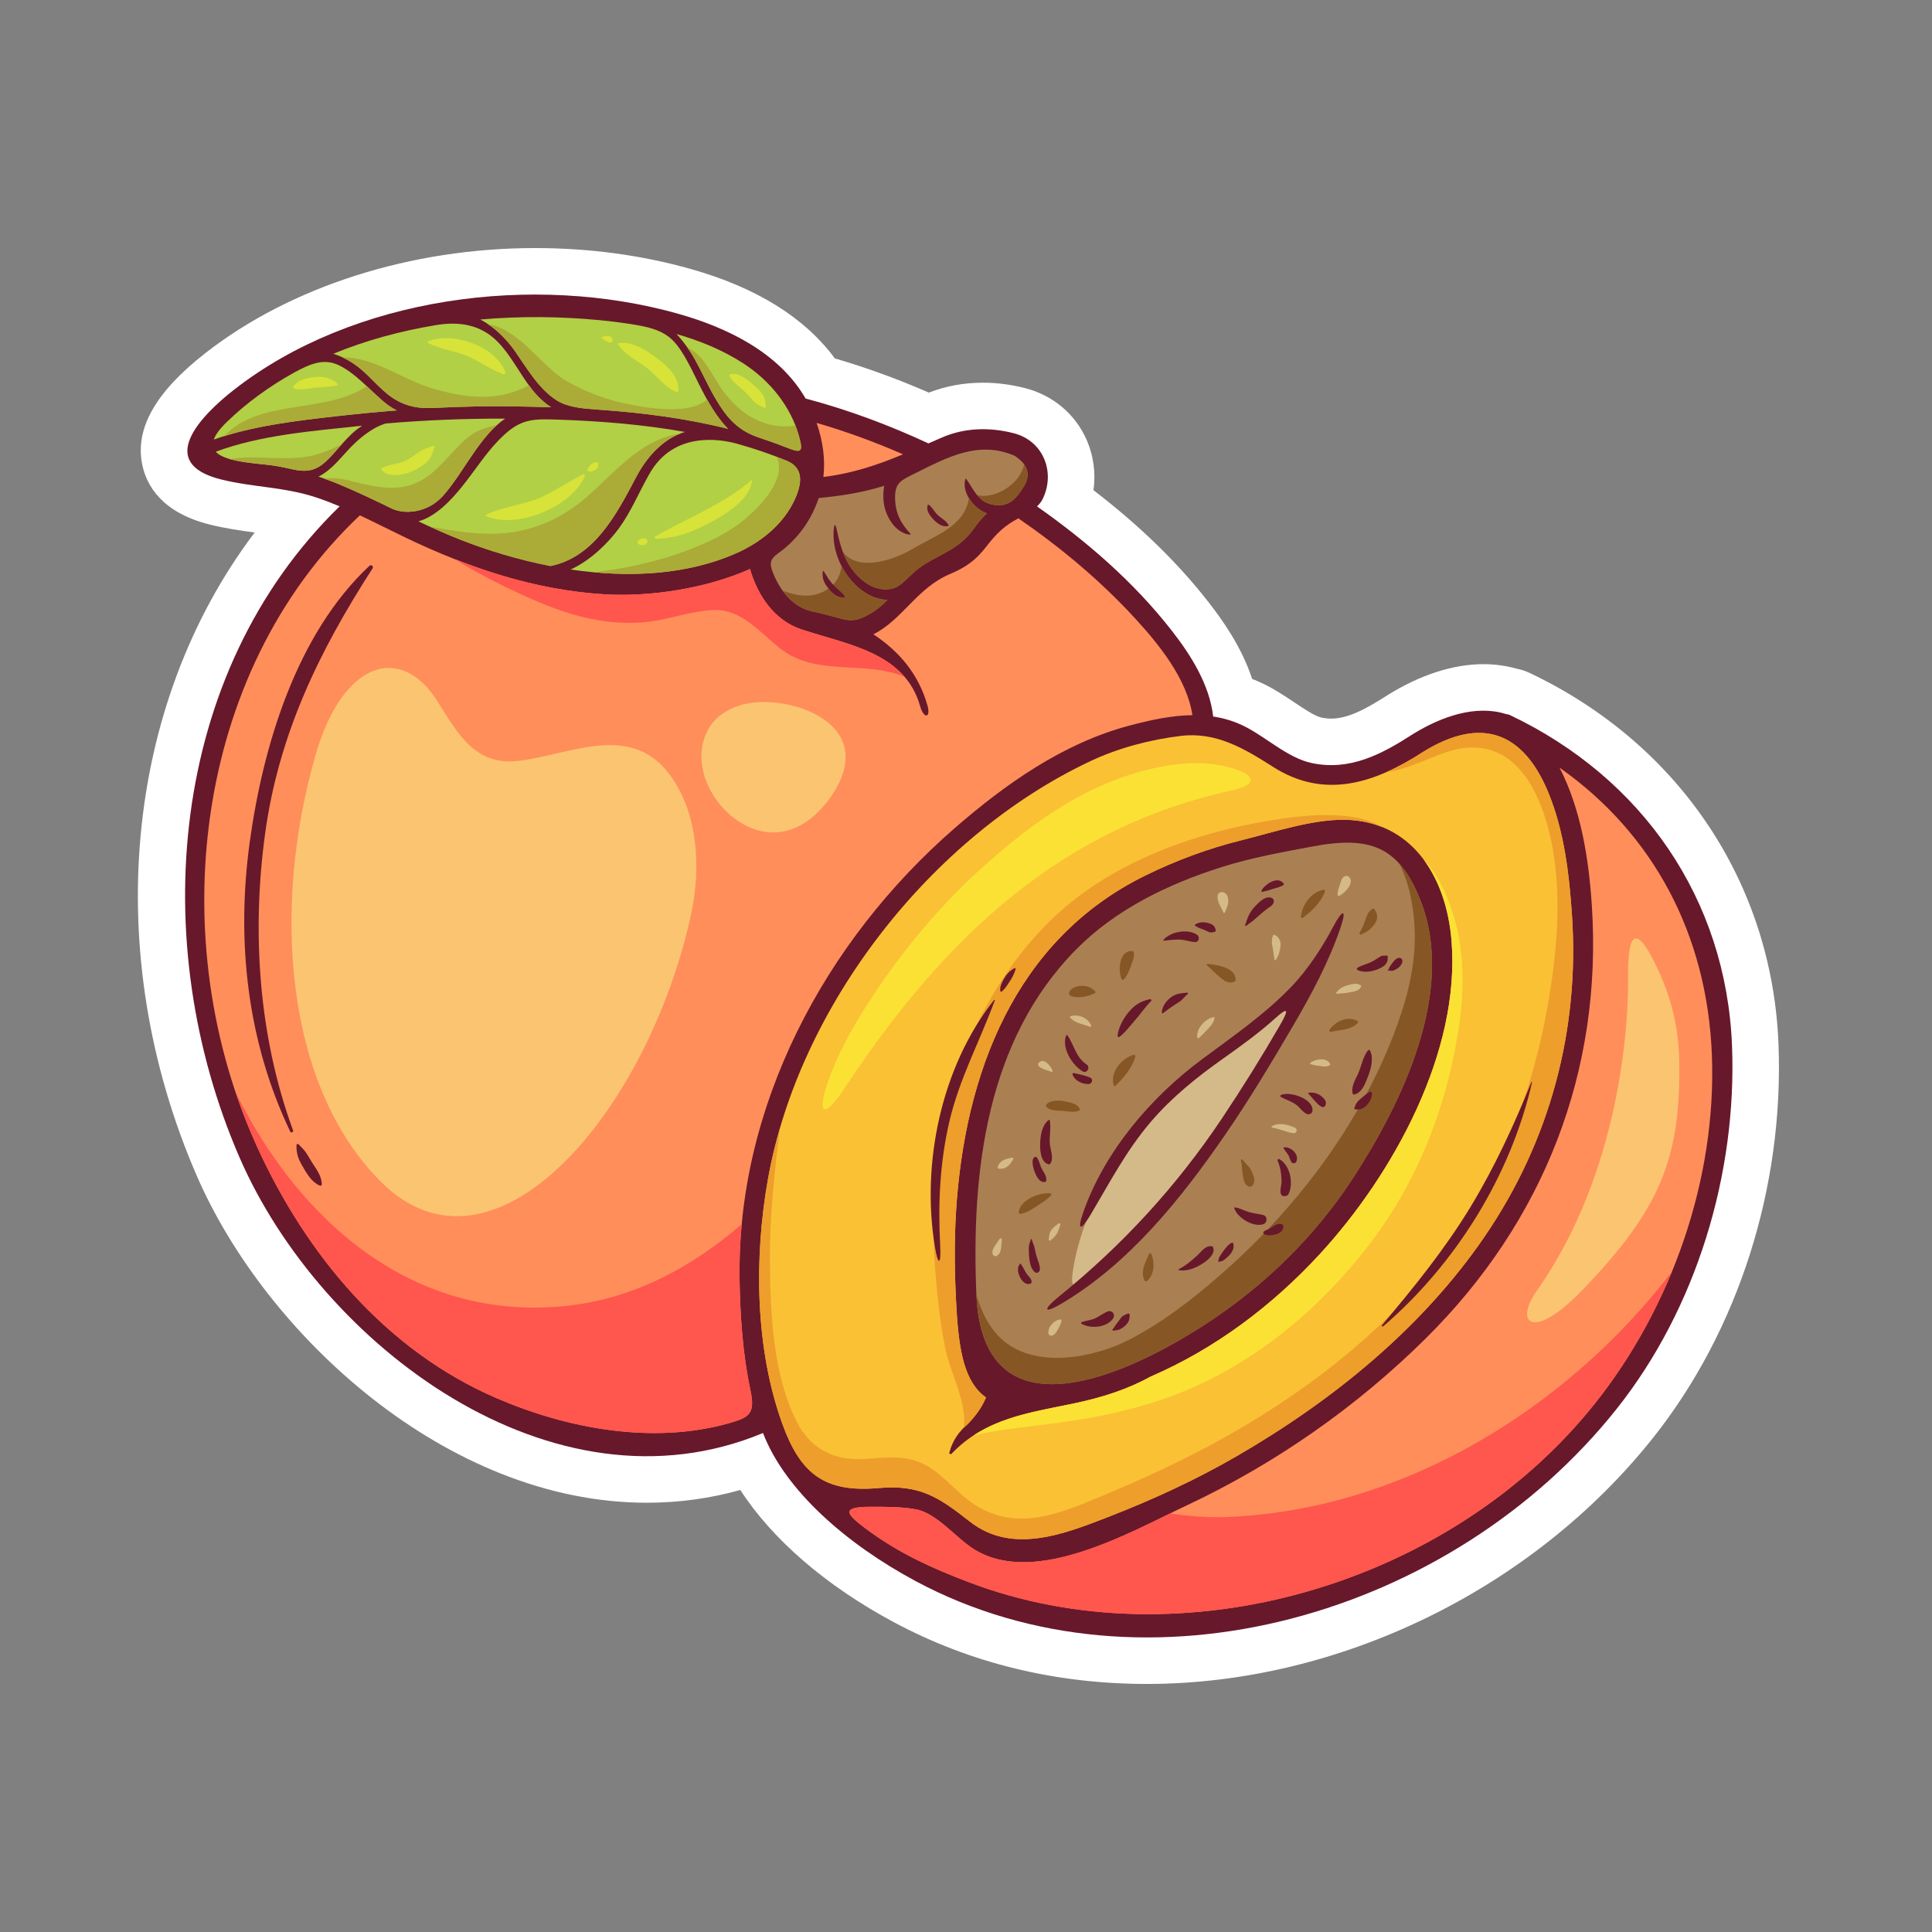 <svg id="Fruit" height="512" viewBox="0 0 992.13 992.13" width="512" xmlns="http://www.w3.org/2000/svg"><rect x="0" y="0" width="992.13" height="992.13" fill="#808080" stroke="none"/><g><path d="m785.781 345.697c-2.275-1.086-4.648-1.87-7.078-2.347-5.416-1.516-11.117-2.283-16.975-2.283-15.506 0-32.475 5.472-49.383 16.018-11.107 7.167-20.244 11.938-28.729 11.938-1.674 0-3.318-.175-5.033-.535-3.277-.689-8.938-4.474-13.932-7.814-4.891-3.271-9.951-6.654-15.705-9.45-1.932-.938-3.908-1.795-5.924-2.569-5.414-16.357-15.025-29.99-22.574-39.642-15.793-20.197-35.17-39.049-58.918-57.288 1.25-8.851.033-17.891-3.678-26.195-5.83-13.047-17.281-22.602-31.416-26.214-7.258-1.854-14.559-2.793-21.693-2.793-9.685 0-18.999 1.709-27.735 5.091-16.033-6.983-32.213-12.868-48.307-17.566-15.502-21.024-40.385-36.461-74.135-45.96-25.24-7.103-52.092-10.704-79.808-10.704-63.667 0-125.356 19.648-169.252 53.908-25.747 20.099-36.349 38.917-32.413 57.533 2.228 10.527 10.02 24.369 34.499 30.517 8.101 2.034 15.774 3.102 23.198 4.108-66.775 88.227-79.434 215.835-29.733 330.362 35.322 81.385 128.327 167.883 231.12 167.883 16.359 0 32.431-2.195 48.004-6.543 16.305 25.26 43.994 49.264 78.986 67.975 39.252 20.98 82.93 31.621 129.823 31.621h.006c98.309 0 197.879-48.406 259.84-126.322 43.846-55.133 67.344-128.848 64.469-202.242-3.244-82.808-50.922-154.019-127.524-190.487z" fill="#fff"/><g><path d="m775.502 367.254c-.703-.335-1.396-.508-2.063-.554-15.375-4.891-33.08 1.058-48.148 10.454-15.816 10.205-32.123 18.811-51.623 14.705-12.498-2.629-23.775-13.623-35.158-19.154-5.051-2.454-10.24-3.959-15.504-4.753-1.885-16.377-11.432-31.521-21.369-44.227-19.488-24.92-43.338-45.533-69.092-63.669 1.127-1.1 2.084-2.25 2.625-3.289 7.063-13.563 1.018-30.309-14.641-34.31-12.217-3.121-24.987-2.898-36.717 2.174-2.395 1.037-4.737 2.062-7.041 3.069-20.372-9.485-41.336-17.276-63.076-23.044-13.646-23.61-40.213-36.435-65.596-43.579-73.936-20.808-166.529-8.857-227.894 39.039-17.573 13.718-40.255 37.659-6.794 46.062 16.193 4.066 32.654 3.871 48.732 9.199 4.146 1.372 8.229 2.939 12.266 4.634-88.26 85.918-99.025 224.646-51.441 334.29 41.743 96.184 160.733 186.668 268.855 141.58 11.309 29.477 42.928 57.105 78.605 76.182 117.94 63.045 275.252 17.707 359.717-88.504 41.047-51.613 61.865-120.873 59.295-186.441-2.96-75.563-46.18-137.607-113.938-169.864z" fill="#68182b"/><path d="m807.277 470.432c-1.398-21.246-4.002-43.766-12.256-63.636-13.105-31.553-35.021-38.878-64.414-20.551-24.662 15.911-50.361 24.44-76.838 7.578-14.748-9.392-29.211-18.134-47.482-15.91-15.707 1.911-31.904 6.154-46.283 12.926-81.807 38.514-149.946 125.86-165.688 214.907-7.084 40.066-6.576 86.518 7.34 125.164 9.285 25.787 21.614 35.719 49.56 33.24 21.173-1.879 30.827 4.684 46.835 17.221 21.902 17.154 48.852 6.275 72.111-2.795 22.457-8.754 44.439-18.914 65.301-31.021 49.049-28.471 94.77-65.496 127.008-112.672 33.222-48.615 48.685-105.572 44.806-164.451zm-129.392 173.427c-24.459 26.588-53.889 48.771-87.133 63.102-11.816 6.529-24.826 10.695-39.082 13.686-23.619 4.957-45.563 7.625-63.042 25.898-.463.484-1.263-.016-1.101-.641 1.615-6.182 5.052-10.961 9.557-14.725.008-.012.012-.023.02-.031 4.123-4.332 7.084-8.354 9.232-13.521-11.034-7.75-13.905-23.826-15.167-45.76-.948-16.516-1.236-33.082-.227-49.588 4.324-70.658 30.125-139.668 97.088-172.616 15.797-7.771 32.361-13.944 49.463-18.179 17.189-4.256 38.73-11.671 56.459-10.365 32.619 2.404 48.813 30.481 51.42 61.75 4.782 57.309-30.073 120.319-67.487 160.99z" fill="#fac135"/><path d="m501.395 664.748c-2.666-63.115 5.15-130.35 51.037-176.986 20.492-20.826 47.475-33.818 75.002-42.515 15.34-4.846 31.135-7.667 46.914-10.618 29.061-5.438 44.096-.045 55.043 27.58 18.504 46.698-9.455 104.145-34.594 142.772-19.488 29.947-45.5 55.328-75.383 74.783-49.094 31.965-115.019 55.664-118.019-15.016z" fill="#aa8053"/><path d="m463.73 233.308c-13.027 5.399-25.695 9.748-40.891 11.63 1.01-8.855-.158-18.184-3.488-27.771 15.152 4.416 29.925 9.807 44.379 16.141z" fill="#ff8e5b"/><path d="m420.437 255.753c11.812-1.117 22.824-2.868 33.644-6.299-.478 2.489-.586 5.149-.347 7.928.605 7.094 5.781 16.417 13.54 17.196.243.024.417-.311.27-.471-4.745-5.107-7.839-10.41-7.896-18.568-.054-7.846 3.183-8.927 10.563-12.605 16.198-8.069 32.279-16.853 50.771-8.917 7.121 4.579 8.602 10.032 4.441 16.357-3.133 4.768-6.896 10.739-16.1 8.692-7.246-1.617-9.314-7.843-13.124-13.107-.127-.177-.416-.17-.479.064-1.963 7.022 4.502 15.217 10.881 17.517.074.027.148.052.225.079-2.592 2.407-4.688 4.959-6.887 8.037-6.797 9.507-15.086 12.08-24.438 17.681-3.105 1.862-5.814 4.12-8.322 6.547-4.301 4.165-6.922 7.129-13.333 6.743-3.774-.229-7.582-1.738-11.472-5.085-7.652-6.582-10.449-15.069-12.611-25.222-.752-3.536-1.328-3.723-1.625-.165-1.426 17.433 12.98 35.795 27.65 35.869-2.9 2.927-5.98 5.57-9.598 7.524-10.139 5.479-10.726 2.368-28.947-1.541-10.447-2.238-17.018-11.192-20.63-20.716-1.629-4.293-.728-6.49 2.847-9.04 7.292-5.209 16.102-13.995 20.977-28.498z" fill="#aa8053"/><path d="m317.861 271.262c6.369-8.758 10.408-18.837 15.783-28.187 12.092-21.039 34.837-18.004 44.877-15.199 8.676 2.427 17.174 5.299 25.405 8.705 8.118 3.355 8.231 10.262 4.877 18.399-6.346 15.38-20.288 24.416-30.042 28.806-26.041 11.718-56.457 13.01-85.715 8.662 10.137-4.572 19.416-13.759 24.815-21.186z" fill="#b1d045"/><path d="m282.685 290.669c-16.457-3.199-32.328-8.042-46.588-13.646-7.188-2.826-14.227-5.994-21.211-9.289 8.895-2.521 16.699-10.791 22.256-17.7 6.752-8.394 12.029-16.858 18.746-23.786 10.564-10.896 16.227-11.262 30.383-10.776 21.605.74 43.821 2.475 65.461 6.341-10.68 3.089-19.295 12.208-25.133 23.342-10.416 19.868-21.764 40.969-43.914 45.514z" fill="#b1d045"/><path d="m381.498 186.458c14.486 9.318 24.66 22.806 28.719 37.235 2.463 8.758 1.309 9.135-6.403 6.082-4.18-1.658-8.423-3.182-12.716-4.589-5.619-1.841-12.525-4.573-19.134-13.51-6.003-8.111-9.96-17.659-14.772-26.478-2.4-4.397-5.746-9.326-9.779-13.662 12.091 3.459 23.725 8.26 34.085 14.922z" fill="#b1d045"/><path d="m307.396 164.362c6.311.597 12.738 1.403 19.168 2.498 13.438 2.287 18.313 5.755 23.477 13.728 3.598 5.55 6.405 11.732 9.295 17.498 3.99 7.963 8.537 15.962 14.535 22.141-21.718-5.451-44.363-8.331-66.804-9.875-7.814-.537-15.661-1.201-21.242-4.788-9.203-5.914-15.129-16.291-21.222-25.038-4.4-6.319-10.746-12.753-17.967-16.449 20.657-1.817 41.287-1.551 60.76.285z" fill="#b1d045"/><path d="m223.843 166.957c11.444-1.909 22.891-.624 31.958 8.795 6.798 7.062 11.245 16.404 17.293 24.118 2.976 3.797 6.294 6.872 9.888 9.275-6.508-.22-12.961-.362-19.334-.459-12.582-.193-25.139.058-37.672.658-5.815.278-13.574 1.045-22.076-3.628-7.51-4.128-12.902-11.667-19.569-16.958-3.612-2.867-8.337-5.636-13.204-7.08 16.749-6.911 34.58-11.702 52.716-14.721z" fill="#b1d045"/><path d="m116.462 216.712c10.305-9.966 21.883-18.327 34.35-25.264 9.424-5.241 15.952-7.242 22.936-4.002 8.236 3.824 14.807 11.467 23.007 18.605 2.108 1.835 4.474 3.427 7 4.704-10.54.825-21.071 1.859-31.595 3.048-20.402 2.306-42.68 4.917-62.385 11.918.865-2.45 2.968-5.411 6.687-9.009z" fill="#b1d045"/><path d="m149.666 240.891c-2.292-.526-4.6-1.005-6.918-1.438-8.518-1.59-26.648-1.625-31.955-7.477 22.914-8.559 49.892-10.666 73.629-13.199.524-.056 1.049-.111 1.573-.165-.185.12-.372.239-.56.362-7.082 4.667-11.852 12.089-17.813 17.731-5.506 5.202-10.271 5.949-17.956 4.186z" fill="#b1d045"/><path d="m173.491 248.43c-3.276-1.356-6.591-2.578-9.939-3.68 4.812-2.297 9.071-6.868 12.381-10.577 4.918-5.511 9.771-10.427 16.237-14.152 1.818-1.047 3.795-1.87 5.852-2.553 20.437-1.752 40.907-2.551 61.432-2.489-6.42 4.173-11.727 11.208-15.869 17.097-5.231 7.44-9.828 15.382-15.824 22.25-8.248 9.45-20.333 9.843-26.524 6.846-9.163-4.436-18.342-8.85-27.746-12.742z" fill="#b1d045"/><path d="m374.341 730.855c-39.055 10.998-82.771 2.902-119.313-12.85-56.983-24.566-97.647-73.605-122.966-129.021-48.133-105.354-33.348-243.1 52.731-324.339 7.895 3.705 15.672 7.687 23.476 11.432 32.336 15.514 66.53 27.024 102.578 29.139 22.742 1.333 51.701-2.898 74.289-13.019 3.881 13.458 12.436 26.37 26.357 30.986 24.052 7.977 53.215 11.77 61.047 39.547 1.84 6.524 5.576 6.083 3.73-.469-4.496-15.946-14.432-27.781-27.785-36.534 14.922-7.419 22.338-23.799 39.383-30.965 8.34-3.507 13.422-7.267 18.821-14.316 5.139-6.71 9.393-10.634 16.271-14.271 21.922 15.117 42.182 32.012 60.201 51.67 11.996 13.088 26.391 30.823 29.168 49.404-10.934.125-21.994 2.6-32.602 5.43-33.836 9.026-63.318 29.873-89.422 52.549-66.787 58.01-112.304 143.207-110.506 232.725.35 17.469 1.514 36.904 5.476 55.445 2.662 12.432-.112 14.409-10.934 17.457z" fill="#ff8e5b"/><path d="m819.111 720.625c-74.371 93.52-212.305 133.617-321.992 91.729-18.583-7.096-36.106-15.006-52.712-27.496-9.612-7.23-13.036-11.039 2.331-11.084 8.244-.023 16.793-.012 23.877 1.365 10.756 2.09 20.713 15.191 30.317 20.896 31.434 18.662 80.031-9.566 108.656-23.049 45.344-21.355 87.012-50.453 122.605-85.707 60.568-59.988 90.857-137.283 85.252-222.389-1.549-23.499-5.5-49.239-16.58-70.683 48.17 33.934 75.799 85.608 78.227 147.511 2.488 63.567-20.571 129.346-59.981 178.907z" fill="#ff8e5b"/><path d="m212.865 248.354c-10.194 4.097-21.615 1.448-31.758-1.138-4.73-1.206-9.782-2.275-14.51-1.339 2.309.816 4.621 1.613 6.894 2.553 9.404 3.892 18.583 8.306 27.744 12.743 6.191 2.997 18.276 2.604 26.524-6.846 5.996-6.868 10.593-14.81 15.824-22.25 3.176-4.515 7.041-9.69 11.562-13.747-5.031.99-10.044 2.551-14.042 5.64-10.043 7.761-16.051 19.486-28.238 24.384z" fill="#abab38"/><path d="m149.666 240.891c7.686 1.763 12.45 1.016 17.957-4.186 2.853-2.699 5.434-5.805 8.125-8.822-4.094 2.363-8.535 4.171-12.98 5.461-14.6 4.231-30.166-.105-44.703 2.411 7.711 2.213 18.621 2.567 24.684 3.699 2.317.432 4.625.911 6.917 1.437z" fill="#abab38"/><path d="m383.449 265.813c-9.178 7.96-20.635 13.185-31.915 17.348-15.069 5.56-30.749 8.804-46.618 10.714 25.502 2.374 51.313.052 73.846-10.089 9.754-4.39 23.696-13.426 30.042-28.806 3.354-8.137 3.241-15.044-4.877-18.399-1.647-.683-3.351-1.251-5.019-1.891 4.972 11.2-7.725 24.414-15.459 31.123z" fill="#abab38"/><path d="m357.191 185.199c4.813 8.818 8.77 18.367 14.772 26.478 6.608 8.937 13.515 11.669 19.134 13.51 4.293 1.407 8.536 2.931 12.716 4.589 7.712 3.053 8.866 2.676 6.403-6.082-.479-1.708-1.059-3.398-1.707-5.073-14.506 2.086-27.771-4.636-37.65-18.473-5.225-7.317-9.26-17.76-17.846-21.654 1.596 2.275 3.002 4.554 4.178 6.705z" fill="#abab38"/><path d="m184.331 188.758c6.667 5.291 12.06 12.829 19.569 16.958 8.502 4.673 16.261 3.906 22.076 3.628 12.533-.601 25.09-.852 37.672-.658 6.373.097 12.826.239 19.334.459-3.594-2.403-6.912-5.478-9.888-9.275-.513-.654-.965-1.37-1.458-2.044-15.514 8.454-31.713 6.876-49.622 1.631-15.384-4.509-29.772-16.13-46.136-15.906 3.115 1.459 6.041 3.294 8.453 5.207z" fill="#abab38"/><path d="m305.273 251.655c-11.486 10.813-23.7 18.186-39.367 21.174-15.035 2.867-30.217.327-45.087-2.378 5.044 2.302 10.116 4.542 15.278 6.572 14.26 5.604 30.131 10.447 46.588 13.646 22.15-4.546 33.498-25.646 43.914-45.514 5.435-10.367 13.301-18.918 22.977-22.55-18.055 2.31-31.467 16.968-44.303 29.05z" fill="#abab38"/><path d="m115.093 224c18.342-5.7 38.472-8.094 57.066-10.196 10.523-1.189 21.055-2.223 31.595-3.048-2.526-1.277-4.892-2.869-7-4.704-2.952-2.569-5.689-5.198-8.372-7.697-21.548 14.374-55.405 6.169-73.289 25.645z" fill="#abab38"/><path d="m323.664 207.76c-11.446-2.162-22.559-6.249-32.653-12.029-12.472-7.142-24.847-27.144-40.235-29.153 5.491 3.746 10.295 8.871 13.828 13.948 6.093 8.747 12.019 19.124 21.222 25.038 5.581 3.587 13.428 4.251 21.242 4.788 22.44 1.545 45.086 4.425 66.804 9.875-4.192-4.317-7.648-9.544-10.728-15.005-9.381 7.921-29.75 4.377-39.48 2.538z" fill="#abab38"/><path d="m347.35 201.344c.469.202.995-.027 1.017-.582.279-7.341-5.055-12.327-10.573-16.497-5.319-4.02-13.074-9.295-20.101-8.059-.236.043-.322.343-.216.533 3.005 5.327 9.884 8.46 14.596 12.12 5.329 4.138 8.96 9.785 15.277 12.485z" fill="#d7e338"/><path d="m392.119 203.377c-1.18-2.417-3.786-4.488-5.757-6.229-2.78-2.456-7.632-6.274-11.613-4.834-.239.086-.313.309-.216.533 1.426 3.295 5.355 5.807 7.902 8.226 1.617 1.535 3.117 3.217 4.577 4.898 1.562 1.792 3.356 2.302 5.325 3.417.375.212.955-.051.916-.527-.171-2.084-.191-3.559-1.134-5.484z" fill="#d7e338"/><path d="m259.533 191.329c-4.604-13.528-26.948-21.207-39.74-16.075-.318.13-.461.591-.104.784 6.723 3.624 14.813 4.143 21.84 7.512 5.943 2.849 10.914 6.504 17.175 8.608.473.16.991-.354.829-.829z" fill="#d7e338"/><path d="m161.688 193.643c-3.911.36-9.094 1.469-11.245 5.097-.167.278-.002.601.283.702 3.395 1.174 7.463-.025 10.962-.329 3.949-.342 7.475-.434 11.379-1.209.385-.078.545-.654.241-.909-3.686-3.072-6.836-3.794-11.62-3.352z" fill="#d7e338"/><path d="m222.288 228.918c-2.228 1.057-4.315 1.384-6.381 2.705-2.324 1.483-4.425 3.199-6.845 4.556-4.147 2.322-9.168 2.034-13.211 4.271-.254.142-.238.444-.082.646 3.24 4.178 9.979 3.038 14.318 1.533 3.034-1.051 6.013-2.728 8.452-4.813 2.938-2.509 3.374-4.708 4.593-8.246.18-.523-.429-.85-.844-.652z" fill="#d7e338"/><path d="m299.273 243.561c-6.525 3.565-12.916 7.521-19.556 10.91-9.721 4.961-20.853 5.237-30.386 10.04-.146.074-.153.327 0 .399 15.679 7.245 44.618-4.686 51.005-20.53.255-.63-.559-1.094-1.063-.819z" fill="#d7e338"/><path d="m306.875 237.53c-2.679-.494-4.388 1.489-5.286 3.886-.078.208.084.396.264.465 1.425.551 2.529.277 3.818-.517 1.465-.901 1.773-1.958 1.515-3.523-.022-.14-.173-.286-.311-.311z" fill="#d7e338"/><path d="m385.782 246.68c-15.04 12.837-32.454 19.065-49.272 28.81-.545.314-.318 1.209.326 1.195 11.512-.263 21.021-4.377 30.943-10.05 7.256-4.146 17.222-10.84 18.416-19.714.033-.243-.211-.412-.413-.241z" fill="#d7e338"/><path d="m331.626 276.711c-1.279-.526-3.172-.066-4.035 1.037-.317.405-.461 1.053 0 1.44 1.438 1.208 3.791 1.004 4.777-.652.452-.753-.017-1.527-.742-1.825z" fill="#d7e338"/><path d="m308.937 173.121c-.202.086-.139.354 0 .457 1.402 1.029 2.715 2.205 4.517 2.285 1.224.056 1.542-1.384.903-2.184-1.379-1.724-3.61-1.325-5.42-.558z" fill="#d7e338"/><path d="m807.277 470.432c-1.398-21.246-4.002-43.766-12.256-63.636-13.105-31.553-35.021-38.878-64.414-20.551-6.117 3.947-12.301 7.436-18.541 10.2 4.766-.522 9.645-2.217 13.605-3.625 11.852-4.214 21.9-10.441 35.074-8.647 23.824 3.244 33.463 32.661 36.814 52.74 4.381 26.247 1.758 53.931-2.861 79.926-9.305 52.375-30.754 102.904-66.105 142.918-27.641 31.283-61.191 56.492-97.385 77.049-21.602 12.27-44.229 22.688-67.162 32.197-21.369 8.861-42.266 17.299-63.533 3.695-9.842-6.297-17.327-17.434-28.338-21.84-9.202-3.682-19.063-2.18-28.684-1.613-15.451.914-27.456-5.514-34.408-19.277-12.07-23.895-13.463-55.227-13.706-81.393-.214-23.182 2.24-46.316 5.18-69.32-2.567 8.783-4.673 17.627-6.241 26.49-7.084 40.066-6.576 86.518 7.34 125.164 9.285 25.787 21.614 35.719 49.56 33.24 21.173-1.879 30.827 4.684 46.835 17.221 21.902 17.154 48.852 6.275 72.111-2.795 22.457-8.754 44.439-18.914 65.301-31.021 49.049-28.471 94.77-65.496 127.008-112.672 33.222-48.614 48.685-105.571 44.806-164.45z" fill="#ee9e2b"/><path d="m651.674 421.444c-34.949 5.832-70.379 17.926-98.699 39.565-35.457 27.092-58.345 70.51-68.163 113.352-6.074 26.506-6.451 53.996-4.295 80.986.986 12.381 2.453 24.74 4.868 36.928 2.456 12.393 11.36 27.975 9.542 40.961.701-.703 1.389-1.416 2.157-2.057.008-.012.012-.023.02-.031 4.123-4.332 7.084-8.354 9.232-13.521-11.034-7.75-13.905-23.826-15.167-45.76-.948-16.516-1.236-33.082-.227-49.588 4.324-70.658 30.125-139.668 97.088-172.616 15.797-7.771 32.361-13.944 49.463-18.179 17.189-4.256 38.73-11.671 56.459-10.365 5.908.436 11.262 1.736 16.111 3.723-15.999-9.587-42.307-6.082-58.389-3.398z" fill="#ee9e2b"/><path d="m629.813 393.684c-18.84-4.707-41.139.617-58.064 7.174-25.178 9.758-47.23 26.549-67.145 44.463-20.901 18.802-39.265 40.548-54.893 63.89-9.107 13.6-18.527 29.281-24.287 45.643-6.37 18.109-2.176 19.865 8.106 4.258 52.958-80.379 113.365-134.56 199.628-153.385 12.283-2.68 12.973-7.965-3.345-12.043z" fill="#fbe134"/><path d="m745.49 467.153c-3.164-9.178-7.502-18.558-14.215-25.461 8.215 11.165 12.814 25.776 14.098 41.176 4.781 57.309-30.074 120.319-67.488 160.991-24.459 26.588-53.889 48.771-87.133 63.102-11.816 6.529-24.826 10.695-39.082 13.686-18.762 3.938-36.461 6.459-51.711 16.48 13.451-3.195 27.637-4.414 40.711-6.125 22.375-2.928 44.209-7.336 65.234-15.697 38.313-15.23 71.369-42.801 96.457-75.172 25.164-32.475 40.24-70.566 46.549-111.016 3.186-20.429 3.387-42.231-3.42-61.964z" fill="#fbe134"/><path d="m446.191 315.548c3.617-1.954 6.697-4.597 9.598-7.524-9.354-.047-18.578-7.539-23.682-17.474-.119 1.942-.621 3.954-1.762 6.169-2.953 5.743-9.309 8.837-15.451 9.144-4.26.211-8.658-1.031-12.957-2.479 3.728 5.171 8.752 9.219 15.307 10.625 18.221 3.907 18.808 7.019 28.947 1.539z" fill="#865725"/><path d="m501.814 254.268c1.84 2.229 4.09 4.036 7.508 4.799 9.203 2.047 12.967-3.925 16.1-8.692 2.887-4.388 2.992-8.345.451-11.892-.686 3.295-2.357 6.354-5.146 9.147-4.61 4.618-12.331 8.172-18.913 6.638z" fill="#865725"/><path d="m718.469 443.435c5.277 9.999 7.412 22.042 7.971 33.134 1.16 23.033-6.764 46.404-15.947 67.17-17.588 39.756-45.66 76.367-77.713 105.498-15.863 14.42-33.43 28.584-52.488 38.518-18.297 9.537-47.91 15.24-65.041.695-6.898-5.859-11.182-14.342-13.846-23.557 3.088 70.494 68.951 46.813 118.01 14.871 29.883-19.455 55.895-44.836 75.383-74.783 25.139-38.627 53.098-96.074 34.594-142.772-3.204-8.082-6.773-14.212-10.923-18.774z" fill="#865725"/><path d="m432.816 283.345c2.014 5.41 4.871 10.163 9.559 14.197 3.89 3.347 7.697 4.856 11.472 5.085 6.411.387 9.032-2.578 13.333-6.743 2.508-2.427 5.217-4.686 8.322-6.547 9.352-5.601 17.641-8.174 24.438-17.681 2.199-3.078 4.295-5.63 6.887-8.037-.076-.027-.15-.052-.225-.079-3.434-1.238-6.844-4.2-9-7.75-2.362 14.623-17.155 19.019-29.065 26.117-9.321 5.558-27.901 12.037-35.721 1.438z" fill="#865725"/><path d="m620.158 494.984c-.385-.041-.588.514-.314.759 2.328 2.069 4.43 4.303 6.854 6.31 2.119 1.752 4.299 3.215 7.082 2.123.443-.174.787-.514.781-1.023-.084-6.431-9.622-7.661-14.403-8.169z" fill="#865725"/><path d="m682.826 528.604c-.445.572-.057 1.412.719 1.238 4.572-1.021 10.135-.859 13.648-4.42.318-.322.264-.898-.145-1.123-5.097-2.819-10.966.113-14.222 4.305z" fill="#865725"/><path d="m590.074 643.926c-1.859 4.316-4.533 8.764-2.428 13.521.279.631 1.23.666 1.668.217 3.539-3.633 3.725-9.084 2.023-13.572-.183-.487-.999-.778-1.263-.166z" fill="#865725"/><path d="m547.014 565.594c-2.695-.605-7.721-.857-9.611 1.539-.32.406-.32.816 0 1.223 1.676 2.131 5.283 1.924 7.777 2.072 2.559.15 6.947 1.201 9.18-.236.152-.098.227-.268.182-.445-.724-2.886-5.069-3.599-7.528-4.153z" fill="#865725"/><path d="m523.137 622.277c-.08.488.223 1.174.834 1.096 2.92-.373 5.211-1.885 7.627-3.486 2.82-1.869 5.959-3.576 8.203-6.121.332-.377.086-.871-.385-.928-5.652-.656-15.25 3.119-16.279 9.439z" fill="#865725"/><path d="m577.152 502.973c1.678-1.938 2.643-4.167 3.473-6.567.877-2.534 2.047-4.745 1.607-7.487-.053-.329-.398-.498-.691-.524-6.873-.623-7.527 10.102-5.553 14.429.192.418.869.487 1.164.149z" fill="#865725"/><path d="m679.672 456.92c-6.438 1.173-10.939 7.636-11.66 13.934-.049.432.547.759.891.512 4.84-3.479 9.52-8.002 11.529-13.687.17-.483-.336-.837-.76-.759z" fill="#865725"/><path d="m704.555 466.785c-.592.685-1.654 1.357-2.031 2.183-.486 1.059-.965 2.125-1.338 3.229-.727 2.146-1.781 4.815-2.988 6.732-.365.58.365 1.322.947.946 1.182-.765 2.463-1.146 3.588-2.041 1.135-.903 2.094-1.828 2.967-2.986 1.963-2.608 2.041-5.342.096-7.903-.286-.374-.876-.582-1.241-.16z" fill="#865725"/><path d="m638.137 595.58c-.32-.422-1.059-.199-.9.381.623 2.313.551 4.965.967 7.346.383 2.182.625 4.645 2.629 5.883.957.592 1.965.121 2.578-.676 1.475-1.916.371-4.506-.414-6.527-1.069-2.749-3.147-4.169-4.86-6.407z" fill="#865725"/><path d="m582.029 541.682c-6.266 1.922-11.984 8.906-10.162 15.682.113.422.645.543.949.25 4.229-4.045 8.531-9.24 10.215-14.93.172-.586-.412-1.182-1.002-1.002z" fill="#865725"/><path d="m555.307 506.283c-2.227.063-5.867 1.053-6.313 3.625-.359 2.088 3.322 2.08 4.549 2.154 2.92.176 5.934-.834 8.523-1.926.455-.191.721-.756.307-1.156-2.01-1.931-4.178-2.783-7.066-2.697z" fill="#865725"/><path d="m682.475 483.796c-2.174 10.205-8.449 19.063-16.045 26.659-6.176 6.18-13.23 11.521-19.666 16.07-16.896 11.938-35.426 25.865-50.137 40.475-26.404 26.223-41.49 59.934-45.402 83.92-1.736 10.654-.826 12.039 9.619 3.549 42.221-34.316 92.695-108.604 109.541-143.58 1.561-3.24 12.449-19.848 12.438-27.045-.001-.196-.305-.247-.348-.048z" fill="#d4ba89"/><path d="m665.652 581.207c.139-.27.188-.445.201-.748.023-.475-.287-1.08-.734-1.283-3.693-1.662-8.26-2.945-11.969-.813-.373.217-.162.689.199.736 3.66.475 7.014 2.264 10.627 2.791.639.092 1.348-.044 1.676-.683z" fill="#d4ba89"/><path d="m549.615 522.701c2.811 2.877 6.533 3.189 10.129 4.57.463.18.742-.391.576-.748-1.848-3.982-6.322-5.732-10.473-4.703-.39.098-.501.604-.232.881z" fill="#d4ba89"/><path d="m533.582 545.604c-2.598 2.6 5.139 4.193 6.293 4.805.332.174.77-.113.65-.502-.64-2.155-4.359-6.886-6.943-4.303z" fill="#d4ba89"/><path d="m698.904 506.826c.178-.322.066-.678-.227-.877-2.127-1.436-4.686-.486-6.945.104-2.283.596-4.152 1.867-5.563 3.729-.164.219.059.559.313.545 2.375-.139 4.684-.326 7.021-.814 2.087-.437 4.276-.632 5.401-2.687z" fill="#d4ba89"/><path d="m623.674 522.959c.092-.389-.24-.715-.627-.629-4.268.955-8.691 5.785-8.271 10.385.039.438.502.639.844.35 1.627-1.395 3.113-3.053 4.6-4.596 1.635-1.699 2.907-3.149 3.454-5.51z" fill="#d4ba89"/><path d="m538.42 684.814c.164 1.006 1.428 1.314 2.211.902 1.348-.711 2.117-2.004 2.775-3.338.676-1.365 1.566-2.725 1.703-4.27.025-.279-.273-.592-.561-.559-3.183.357-6.667 4.008-6.128 7.265z" fill="#d4ba89"/><path d="m653.623 480.589c-.59 2.012-.668 3.17-.225 5.294.475 2.255.729 4.598 1.055 6.876.053.373.553.341.721.095 1.441-2.112 2.053-4.192 2.363-6.726.334-2.738-.557-4.634-2.826-5.981-.416-.247-.953-.012-1.088.442z" fill="#d4ba89"/><path d="m678.199 547.465c1.752.221 3.029.424 4.619-.406.285-.146.352-.521.207-.787-1.869-3.436-7.443-2.461-10.102-.561-.293.207-.258.633.1.752 1.727.576 3.358.775 5.176 1.002z" fill="#d4ba89"/><path d="m690.486 450.025c-1.58.679-1.865 2.684-2.346 4.143-.578 1.759-1.352 3.462-1.227 5.354.027.452.445.658.84.483 2.633-1.162 8.186-6.829 4.928-9.696-.675-.594-1.394-.627-2.195-.284z" fill="#d4ba89"/><path d="m625.24 460.283c-.205 2.828 1.945 5.77 2.984 8.249.162.389.631.391.793 0 .813-1.946 1.6-3.301 1.719-5.488.096-1.745-.402-3.898-2.129-4.692-1.587-.73-3.24.144-3.367 1.931z" fill="#d4ba89"/><path d="m543.797 628.215c-1.391.902-2.779 1.988-3.795 3.303-1.174 1.518-1.246 3.217-1.453 5.051-.057.52.633.689.955.395 1.197-1.1 2.309-1.988 3.186-3.371.875-1.383 1.322-3.266 1.855-4.801.146-.421-.385-.817-.748-.577z" fill="#d4ba89"/><path d="m520.305 595.307c.246-.447-.154-.92-.631-.82-3.279.67-6.238 1.322-7.363 4.828-.094.295.107.693.424.748 3.716.664 5.896-1.719 7.57-4.756z" fill="#d4ba89"/><path d="m510.639 644.965c.939.551 2.264-.777 2.662-1.459 1.133-1.932.76-4.65 1.205-6.768.148-.703-.785-1.135-1.172-.494-.994 1.645-5.816 6.891-2.695 8.721z" fill="#d4ba89"/><path d="m260.035 301.623c22.512 10.836 44.173 19.794 69.664 17.999 12.6-.889 24.384-5.942 37.083-6.364 14.195-.471 23.96 12.07 34.162 19.967 18.513 14.327 43.245 5.786 63.44 14.261-12.453-14.376-34.193-18.099-52.891-24.301-13.922-4.616-22.477-17.527-26.357-30.986-22.588 10.12-51.547 14.351-74.289 13.019-26.82-1.574-52.612-8.36-77.378-18.116 8.559 5.355 17.472 10.144 26.566 14.521z" fill="#ff564d"/><path d="m291.539 670.533c-79.233 8.719-137.776-43.338-170.486-109.482 3.209 9.51 6.858 18.848 11.01 27.934 25.318 55.416 65.982 104.455 122.966 129.021 36.542 15.752 80.259 23.848 119.313 12.85 10.821-3.049 13.596-5.025 10.935-17.457-3.962-18.541-5.126-37.977-5.476-55.445-.197-9.832.208-19.605 1.119-29.305-25.389 21.929-55.215 38.126-89.381 41.884z" fill="#ff564d"/><path d="m819.111 720.625c16.057-20.189 29.338-43.098 39.346-67.426-54.58 71.086-139.246 122.531-228.844 125.834-9.777.361-19.307-.383-28.688-1.861-29.035 14.234-71.545 35.754-99.994 18.863-9.604-5.705-19.561-18.807-30.317-20.896-7.084-1.377-15.633-1.389-23.877-1.365-15.367.045-11.943 3.854-2.331 11.084 16.606 12.49 34.129 20.4 52.712 27.496 109.689 41.888 247.622 1.791 321.993-91.729z" fill="#ff564d"/><path d="m344.126 398.071c-20.441-27.933-52.578-9.925-78.772-7.257-21.069 2.149-30.167-13.713-40.483-30.319-18.781-30.235-48.708-21.236-62.652 26.646-22.735 78.053-16.189 170.071 33.285 219.627 57.654 57.752 136.859-34.996 159.252-136.613 5.275-23.949 3.958-52.148-10.63-72.084z" fill="#fbc471"/><path d="m836.07 502.326c.234 20.947-3.176 98.621-46.949 160.617-11.67 16.527-2.146 26.328 24.115-1.107 39.318-41.08 49.922-67.213 49.111-116.926-.273-16.859-4.016-32.008-10.59-46.281-13.773-29.896-15.886-14.099-15.687 3.697z" fill="#fbc471"/><path d="m404.169 361.733c-11.094-2.119-23.302-2.1-33.381 4.959-12.23 8.567-14.678 27.585-2.957 43.981 11.656 16.301 35.914 26.981 56.335 1.816 3.702-4.564 6.642-9.546 8.31-14.286 8.253-23.45-14.811-33.895-28.307-36.47z" fill="#fbc471"/><g fill="#68182b"><path d="m189.711 290.559c-37.548 35.12-54.678 92.593-61.466 141.872-6.991 50.755-1.367 102.345 20.818 148.703.387.805 1.753.23 1.444-.609-17.712-48.268-21.294-101.612-14.386-152.304 6.943-50.974 27.723-93.789 55.242-136.386.674-1.038-.802-2.073-1.652-1.276z"/><path d="m545.178 669.41c34.785-20.619 61.385-53.885 84.016-86.76 12.436-18.066 23.754-36.975 34.834-55.893 9.398-16.051 18.375-32.78 24.385-50.459 3.352-9.841.957-9.419-3.732-.51-8.65 16.431-17.086 26.262-21.42 30.784-13.539 14.131-29.514 25.166-46.082 37.453-26.166 19.41-50.109 47.393-61.031 78.889-3.154 9.105-1.096 9.291 3.9.875 9.697-16.336 18.311-32.936 30.91-47.682 10.824-12.672 23.824-23.084 37.383-32.664 9.566-6.76 18.652-13.389 26.775-20.754 6.5-5.893 6.828-4.25 2.191 3.764-9.385 16.232-19.314 32.182-29.828 47.91-23.371 34.953-51.137 65.1-83.586 91.357-8.641 6.991-8.024 9.202 1.285 3.69z"/><path d="m486.859 270.153c.244-.047.339-.354.226-.555-1.298-2.306-3.593-3.357-5.489-5.081-1.745-1.586-2.744-3.927-4.66-5.309-.205-.148-.458.016-.532.216-1.006 2.711 1.194 5.488 2.945 7.343 1.959 2.08 4.521 3.979 7.51 3.386z"/><path d="m433.31 306.88c.348.006.65-.434.426-.743-1.576-2.162-3.557-3.472-5.427-5.371-2.063-2.096-3.754-4.924-5.29-7.424-.156-.255-.488-.121-.521.142-.399 3.246.56 5.737 2.644 8.333 2.166 2.698 4.602 4.997 8.168 5.063z"/><path d="m710.33 681.086c37.27-32.09 65.365-77.209 76.4-125.229.053-.232-.264-.307-.35-.096-8.984 22.207-18.951 43.832-31.416 64.322-13.082 21.5-29.043 41.201-45.24 60.396-.355.423.186.968.606.607z"/><path d="m482.8 639.418c-1.146-21.199-.139-42.42 4.66-63.207 5.094-22.059 15.655-41.432 23.391-62.467.078-.209-.244-.404-.385-.223-27.049 34.184-37.499 83.883-30.345 126.936 1.646 9.873 3.232 9.141 2.679-1.039z"/><path d="m514.389 509.195c1.652-1.211 2.789-3.209 3.916-4.885 1.477-2.197 2.539-4.104 3.236-6.671.092-.342-.277-.611-.58-.446-2.512 1.369-4.02 3.02-5.449 5.482-1.055 1.82-2.158 4.078-1.848 6.225.043.299.486.469.725.295z"/><path d="m156.884 591.533c-1.066-1.531-2.324-2.5-3.513-3.893-.389-.457-1.112-.072-1.123.465-.078 4.287.87 6.92 3.061 10.705 2.259 3.9 4.546 7.994 8.783 9.988.509.236 1.22-.037 1.188-.684-.195-4.18-2.551-7.322-4.751-10.715-1.254-1.932-2.328-3.975-3.645-5.866z"/><path d="m574.836 532.479c3.059-2.271 5.404-5.611 7.932-8.443 2.871-3.215 5.279-6.949 8.332-9.922.459-.443-.016-1.139-.592-1.016-5.057 1.08-8.232 3.234-11.422 7.256-2.48 3.127-4.82 7.564-5.189 11.586-.042.447.572.814.939.539z"/><path d="m597.172 520.314c1.859-1.32 3.641-2.734 5.551-3.996 1.123-.738 2.277-1.416 3.375-2.195 1.375-.977 2.361-2.52 3.754-3.566.311-.234.268-.877-.225-.828-3.479.336-6.057.512-8.834 2.816-2.225 1.85-4.084 4.523-4.166 7.457-.008.26.32.473.545.312z"/><path d="m695.461 562.078c4.197-1.186 5.523-5.539 7.014-9.229 1.533-3.797 3.086-9.641 1.002-13.463-.162-.293-.627-.371-.855-.111-2.467 2.85-3.328 7.354-4.674 10.838-1.441 3.725-4.297 7.352-3.314 11.492.083.358.485.571.827.473z"/><path d="m703.301 560.732c-1.631.865-3.064 2.295-4.502 3.447-1.807 1.443-2.641 2.674-3.32 4.83-.078.248.09.604.367.646 2.613.398 4.334-.279 6.16-2.27 1.379-1.504 2.732-3.852 2.508-5.959-.065-.608-.633-1.002-1.213-.694z"/><path d="m622.475 640.002c-3.334-.564-5.178 2.359-7.387 4.432-3.064 2.875-6.064 5.393-9.807 7.336-.193.102-.16.443.064.482 3.791.68 7.66-.748 10.928-2.594 2.936-1.658 7.988-5.246 6.754-9.104-.08-.245-.281-.507-.552-.552z"/><path d="m632.523 638.188c-2.08 1.068-3.207 2.791-4.561 4.633-.635.869-1.219 1.771-1.787 2.686-.484.779-.289 1.422-.607 2.223-.057.146.117.32.264.264.803-.318 1.42-.164 2.201-.633 1.041-.619 1.949-1.479 2.814-2.311 1.779-1.715 3.195-4.029 2.475-6.535-.101-.351-.486-.488-.799-.327z"/><path d="m538.527 597.918c.332.078.604-.059.797-.326 2.086-2.902-.041-7.271-.234-10.504-.23-3.867.715-7.941.004-11.725-.059-.324-.451-.342-.66-.176-3.387 2.725-4.123 7.795-4.287 11.9-.141 3.503.238 9.851 4.38 10.831z"/><path d="m536.779 606.98c.207-.035.402-.252.447-.449.613-2.648-1.896-5.203-2.801-7.551-.268-.691-1.475-5.377-2.828-4.906-2.396.838-.996 5.768-.391 7.367.896 2.37 2.458 6.061 5.573 5.539z"/><path d="m697.074 498.073c2.934 1.584 6.963.972 9.959-.156 1.41-.528 3.195-1.31 4.24-2.438 1.328-1.436 1.381-2.411 1.387-4.264.002-.376-.336-.552-.666-.508-1.025.138-1.998-.167-2.975.397-1.309.755-2.537 1.635-3.852 2.39-2.568 1.477-5.578 2.001-8.094 3.501-.391.234-.421.853.001 1.078z"/><path d="m712.895 498.443c.635-.133 1.117.048 1.736.102.756.067 1.672-.502 2.313-.819 1.422-.705 2.898-2.207 3.201-3.785.295-1.539-1.096-2.497-2.471-1.898-1.225.533-2.051 1.693-2.842 2.732-.461.603-.908 1.213-1.293 1.865-.354.599-.115 1-.809 1.413-.216.128-.07.44.165.39z"/><path d="m640.119 475.371c.971-.955 2.314-1.683 3.365-2.569 1.223-1.032 2.406-2.123 3.623-3.167 1.287-1.109 2.549-2.199 3.938-3.184 1.316-.932 2.701-1.578 3.064-3.279.154-.728-.082-1.567-.789-1.933-3.314-1.726-6.924 2.236-9.041 4.402-1.23 1.255-2.264 2.902-3.037 4.466-.789 1.598-1.166 3.229-1.838 4.85-.172.414.434.691.715.414z"/><path d="m648.379 458.006c1.945-.447 3.773-1.031 5.684-1.64 1.77-.563 3.436-.794 4.977-1.907.213-.152.375-.475.189-.72-3.129-4.161-9.512.302-11.426 3.517-.239.4.15.849.576.75z"/><path d="m656.998 595.262c-.613-.348-1.16.322-.898.9 1.51 3.359 1.951 7.096 2.018 10.746.033 1.799-2.076 7.631 1.637 7.348.764-.061 1.633-.385 1.984-1.141 2.609-5.584.798-14.736-4.741-17.853z"/><path d="m659.475 589.166c-.256.021-.436.277-.297.52.645 1.139 1.492 2.096 2.23 3.178.879 1.287.92 2.863 1.936 4.088.586.703 1.875.488 2.277-.293 1.877-3.647-2.59-7.809-6.146-7.493z"/><path d="m571.748 674.479c-.285-.504-.393-.521-.869-.869-.729-.533-1.703-.342-2.445 0-2.035.936-3.879 2.32-5.91 3.307-2.215 1.078-4.773 1.211-7.076 2.037-.354.125-.457.605-.107.813 4.588 2.715 12.6 2.029 16.031-2.35.687-.882.968-1.901.376-2.938z"/><path d="m579.094 674.586c-.795.383-1.586.609-2.324 1.1-.9.6-1.498 1.611-2.146 2.451-.527.68-1.002 1.402-1.555 2.064-.566.68-1.014 1.811-1.68 2.363-.365.303.025.891.449.77.949-.273 1.791-.162 2.752-.521 1.033-.389 2.098-1.055 2.926-1.781 2.016-1.768 2.639-3.23 2.594-5.863-.008-.542-.559-.804-1.016-.583z"/><path d="m555.879 550.152c2.264 1.426 4.27-2.094 2.078-3.555-5.518-3.674-6.266-9.783-9.76-14.867-.209-.303-.631-.246-.754.1-2.316 6.477 3.094 14.965 8.436 18.322z"/><path d="m550.779 551.756c1.025 3.234 5.107 5.055 8.305 4.936 1.609-.057 2.498-2.418.873-3.215-2.525-1.236-5.717-1.783-8.447-2.451-.424-.104-.869.283-.731.73z"/><path d="m597.691 483.07c2.604-.319 5.271-.611 7.898-.568 2.764.045 5.34 1.121 8.063 1.271 2.141.12 2.617-2.748 1.027-3.791-4.809-3.159-13.488-1.582-17.186 2.61-.141.161-.065.511.198.478z"/><path d="m618.176 477.434c1.061.393 2.096 1.037 3.18 1.335.854.234 1.664-.101 2.482-.273.373-.079.496-.461.449-.79-.359-2.542-2.047-3.291-4.408-3.853-1.959-.467-4.641-.3-6.248 1.006-.119.097-.113.321 0 .419 1.25 1.078 3.019 1.593 4.545 2.156z"/><path d="m648.623 623.918c-2.408-.572-4.842-.824-7.254-1.484-2.422-.662-4.678-2.088-7.17-2.408-.238-.031-.438.266-.363.479 1.727 4.992 9.623 9.719 14.787 8.203 2.289-.671 2.455-4.208 0-4.79z"/><path d="m657.633 628.508c-2.246-.242-4.207 1.609-6.086 2.625-.299.162-3.289 1.146-2.803 2.025.879 1.574 4.023 1.277 5.504.965 2.324-.49 4.609-1.594 4.82-4.182.067-.837-.709-1.355-1.435-1.433z"/><path d="m657.773 562.318c-.406.186-.365.826 0 1.023 2.623 1.416 5.297 2.16 7.789 3.934 1.971 1.4 3.521 4.064 5.754 4.869 1.006.361 2.482-.402 2.645-1.502.926-6.261-11.531-10.439-16.188-8.324z"/><path d="m678.65 563c-1.922-1.598-4.113-2.121-6.537-1.869-.223.023-.438.328-.209.506 1.191.938 6.703 8.945 8.459 6.416 1.385-1.996-.15-3.75-1.713-5.053z"/><path d="m531.59 653.377c1.094.748 2.293-.279 2.402-1.379.217-2.209-1.238-5.115-1.807-7.291-.389-1.49-.672-3.002-1.049-4.492-.305-1.197-1.088-2.568-1.279-3.738-.043-.266-.5-.271-.539 0-.166 1.15-.789 2.049-.904 3.238-.18 1.85-.109 3.648.049 5.496.23 2.685.773 6.555 3.127 8.166z"/><path d="m528.697 659.326c2.262-.463.354-3.213-.455-4-1.008-.979-1.719-2.271-2.354-3.51-.533-1.043-1.041-1.844-1.678-2.77-.119-.172-.367-.186-.482 0-.594.951-.834 1.293-.959 2.467-.139 1.277.281 2.641.764 3.799.846 2.02 2.76 4.506 5.164 4.014z"/></g></g></g></svg>